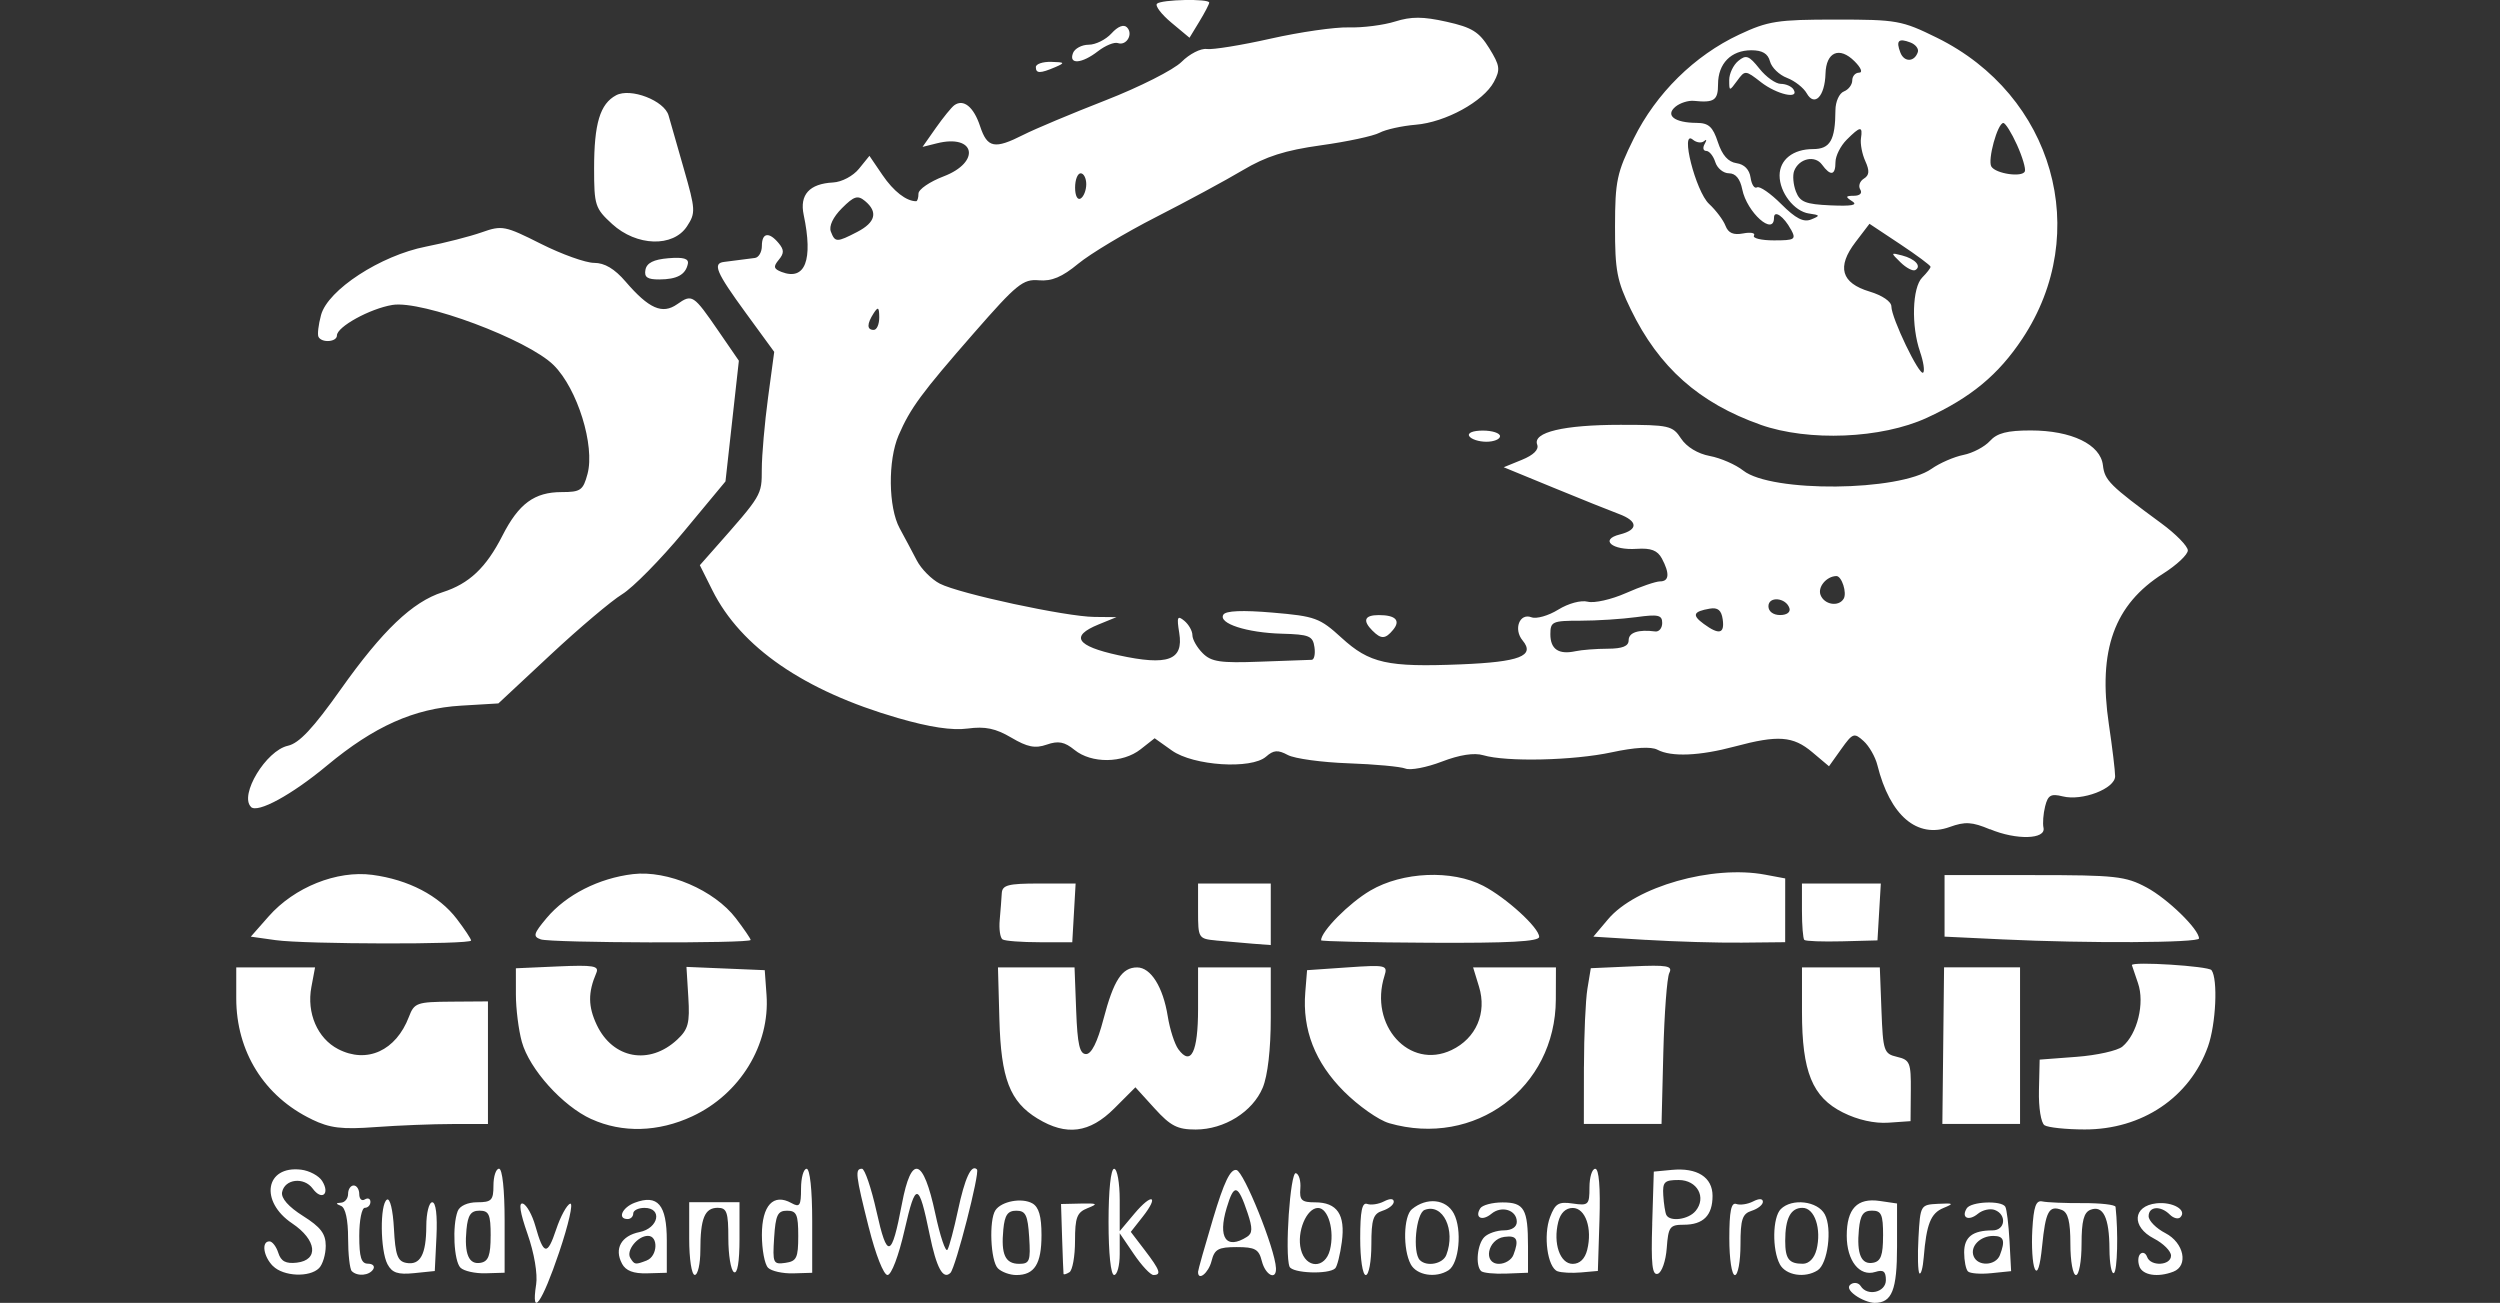 <?xml version="1.0" encoding="UTF-8" standalone="no"?>
<!-- Created with Inkscape (http://www.inkscape.org/) -->

<svg
   width="67.194mm"
   height="35.018mm"
   viewBox="0 0 67.194 35.018"
   version="1.1"
   id="svg2882"
   inkscape:version="1.1.2 (0a00cf5339, 2022-02-04)"
   sodipodi:docname="13.html"
   xmlns:inkscape="http://www.inkscape.org/namespaces/inkscape"
   xmlns:sodipodi="http://sodipodi.sourceforge.net/DTD/sodipodi-0.dtd"
   xmlns="http://www.w3.org/2000/svg"
   xmlns:svg="http://www.w3.org/2000/svg">
  <rect x="0" y="0" width="67.194" height="35.018" fill="#333333" stroke="none"/>
  <sodipodi:namedview
     id="namedview2884"
     pagecolor="#ffffff"
     bordercolor="#666666"
     borderopacity="1.0"
     inkscape:pageshadow="2"
     inkscape:pageopacity="0.0"
     inkscape:pagecheckerboard="0"
     inkscape:document-units="mm"
     showgrid="false"
     inkscape:zoom="3.9064574"
     inkscape:cx="126.07331"
     inkscape:cy="71.036229"
     inkscape:window-width="1920"
     inkscape:window-height="1016"
     inkscape:window-x="0"
     inkscape:window-y="0"
     inkscape:window-maximized="1"
     inkscape:current-layer="layer1"
     width="67.194mm" />
  <defs
     id="defs2879" />
  <g
     inkscape:label="Capa 1"
     inkscape:groupmode="layer"
     id="layer1"
     transform="translate(-40.247,-20.47)">
    <path
       id="path23659"
       style="fill:#ffffff;stroke-width:0.15"
       d="m 54.657,55 c 0.044,-0.288 -0.05,-0.847 -0.231,-1.364 -0.204,-0.583 -0.245,-0.855 -0.124,-0.815 0.1,0.033 0.25,0.303 0.334,0.6 0.222,0.789 0.322,0.806 0.559,0.094 0.117,-0.351 0.287,-0.663 0.377,-0.693 0.09,-0.03 -0.043,0.557 -0.296,1.306 -0.461,1.364 -0.76,1.786 -0.62,0.872 z m 35.457,0.286 c -0.179,-0.131 -0.219,-0.238 -0.114,-0.303 0.089,-0.055 0.205,-0.032 0.257,0.052 0.178,0.288 0.678,0.171 0.678,-0.158 0,-0.237 -0.068,-0.289 -0.285,-0.22 -0.423,0.134 -0.767,-0.302 -0.767,-0.972 0,-0.729 0.281,-1.025 0.888,-0.936 l 0.464,0.068 v 1.155 c 0,1.174 -0.136,1.516 -0.603,1.516 -0.133,0 -0.366,-0.091 -0.519,-0.203 z m 0.746,-1.603 c 0,-0.574 -0.045,-0.674 -0.301,-0.674 -0.231,0 -0.312,0.116 -0.349,0.503 -0.064,0.664 0.063,0.959 0.386,0.897 0.204,-0.039 0.263,-0.202 0.263,-0.725 z m -43.275,0.818 c -0.259,-0.259 -0.318,-0.666 -0.096,-0.666 0.077,0 0.184,0.139 0.238,0.309 0.073,0.229 0.203,0.297 0.499,0.263 0.598,-0.069 0.534,-0.613 -0.126,-1.055 -0.882,-0.592 -0.722,-1.558 0.239,-1.444 0.224,0.027 0.479,0.164 0.567,0.304 0.22,0.352 -0.011,0.538 -0.254,0.205 -0.235,-0.321 -0.754,-0.26 -0.823,0.096 -0.031,0.162 0.171,0.392 0.562,0.639 0.476,0.3 0.611,0.478 0.611,0.804 0,0.23 -0.081,0.5 -0.18,0.599 -0.255,0.255 -0.957,0.224 -1.237,-0.056 z m 2.118,0.136 c -0.055,-0.055 -0.1,-0.455 -0.1,-0.889 0,-0.491 -0.071,-0.818 -0.188,-0.865 -0.15,-0.061 -0.15,-0.078 0,-0.088 0.103,-0.007 0.188,-0.113 0.188,-0.237 0,-0.124 0.068,-0.225 0.15,-0.225 0.083,0 0.15,0.105 0.15,0.234 0,0.129 0.068,0.193 0.15,0.141 0.083,-0.051 0.15,-0.021 0.15,0.066 0,0.087 -0.068,0.159 -0.15,0.159 -0.083,0 -0.15,0.338 -0.15,0.751 0,0.58 0.053,0.751 0.234,0.751 0.129,0 0.193,0.068 0.141,0.15 -0.106,0.171 -0.427,0.199 -0.576,0.05 z M 50.662,54.45 c -0.196,-0.367 -0.207,-1.618 -0.015,-1.737 0.082,-0.051 0.162,0.281 0.188,0.779 0.037,0.709 0.097,0.877 0.328,0.921 0.379,0.072 0.539,-0.221 0.542,-0.99 0.001,-0.351 0.073,-0.639 0.16,-0.639 0.098,0 0.14,0.352 0.113,0.924 l -0.045,0.924 -0.556,0.057 c -0.435,0.044 -0.591,-0.008 -0.714,-0.238 z m 1.961,0.092 c -0.177,-0.177 -0.224,-1.13 -0.074,-1.52 0.054,-0.141 0.268,-0.238 0.526,-0.238 0.383,0 0.435,-0.054 0.435,-0.451 0,-0.248 0.068,-0.451 0.15,-0.451 0.089,0 0.15,0.566 0.15,1.398 v 1.398 l -0.511,0.015 c -0.281,0.008 -0.586,-0.06 -0.676,-0.151 z m 0.812,-0.858 c 0,-0.574 -0.045,-0.674 -0.301,-0.674 -0.231,0 -0.312,0.116 -0.349,0.503 -0.064,0.664 0.063,0.959 0.386,0.897 0.204,-0.039 0.263,-0.202 0.263,-0.725 z m 3.53,0.75 c -0.215,-0.402 -0.021,-0.75 0.472,-0.849 0.514,-0.103 0.624,-0.65 0.131,-0.65 -0.165,0 -0.301,0.068 -0.301,0.15 0,0.083 -0.068,0.15 -0.15,0.15 -0.283,0 -0.15,-0.31 0.188,-0.438 0.621,-0.234 0.864,0.052 0.864,1.015 v 0.867 l -0.529,0.015 c -0.369,0.01 -0.573,-0.068 -0.676,-0.26 z m 0.666,-0.087 c 0.292,-0.112 0.317,-0.66 0.031,-0.66 -0.277,0 -0.595,0.398 -0.473,0.595 0.113,0.183 0.13,0.186 0.443,0.066 z m 1.14,-0.585 V 52.783 h 0.676 0.676 v 0.986 c 0,0.619 -0.056,0.951 -0.15,0.893 -0.083,-0.051 -0.15,-0.461 -0.15,-0.911 0,-0.702 -0.04,-0.818 -0.285,-0.818 -0.351,0 -0.467,0.282 -0.467,1.14 0,0.365 -0.068,0.664 -0.15,0.664 -0.085,0 -0.15,-0.426 -0.15,-0.977 z m 2.119,0.781 c -0.091,-0.091 -0.165,-0.487 -0.165,-0.881 0,-0.793 0.309,-1.127 0.793,-0.857 0.224,0.125 0.259,0.072 0.259,-0.388 0,-0.293 0.068,-0.533 0.15,-0.533 0.089,0 0.15,0.566 0.15,1.398 v 1.398 l -0.511,0.015 c -0.281,0.008 -0.586,-0.06 -0.676,-0.151 z m 0.812,-0.856 c 0,-0.576 -0.045,-0.676 -0.301,-0.676 -0.253,0 -0.308,0.116 -0.347,0.726 -0.044,0.683 -0.026,0.723 0.301,0.676 0.304,-0.043 0.347,-0.133 0.347,-0.726 z m 1.897,-0.22 c -0.358,-1.427 -0.376,-1.584 -0.184,-1.584 0.074,0 0.25,0.517 0.391,1.149 0.288,1.295 0.406,1.259 0.683,-0.207 0.253,-1.339 0.573,-1.246 0.895,0.258 0.132,0.618 0.28,1.057 0.329,0.976 0.049,-0.081 0.174,-0.553 0.28,-1.049 0.186,-0.878 0.363,-1.259 0.513,-1.108 0.082,0.083 -0.573,2.639 -0.713,2.779 -0.197,0.197 -0.376,-0.132 -0.559,-1.027 -0.293,-1.427 -0.373,-1.442 -0.674,-0.126 -0.159,0.698 -0.354,1.211 -0.459,1.211 -0.104,0 -0.32,-0.55 -0.501,-1.272 z m 3.468,1.092 c -0.197,-0.197 -0.243,-1.298 -0.065,-1.561 0.163,-0.241 0.708,-0.343 0.991,-0.185 0.175,0.098 0.247,0.346 0.247,0.852 0,0.777 -0.187,1.075 -0.676,1.075 -0.174,0 -0.397,-0.081 -0.496,-0.18 z m 0.842,-0.834 c -0.038,-0.598 -0.094,-0.714 -0.346,-0.714 -0.231,0 -0.312,0.116 -0.349,0.503 -0.065,0.674 0.051,0.925 0.427,0.925 0.28,0 0.309,-0.076 0.268,-0.714 z m 0.923,0.986 c -0.005,-0.026 -0.021,-0.459 -0.038,-0.963 l -0.029,-0.917 0.526,-0.012 c 0.456,-0.01 0.481,0.007 0.188,0.123 -0.287,0.114 -0.338,0.247 -0.338,0.882 0,0.411 -0.068,0.789 -0.15,0.84 -0.083,0.051 -0.154,0.072 -0.158,0.046 z m 1.21,-1.399 c 0,-0.852 0.061,-1.428 0.15,-1.428 0.083,0 0.15,0.377 0.15,0.838 v 0.838 l 0.394,-0.469 c 0.476,-0.566 0.675,-0.491 0.223,0.084 l -0.319,0.405 0.377,0.494 c 0.41,0.537 0.454,0.665 0.232,0.665 -0.08,0 -0.316,-0.252 -0.526,-0.561 l -0.381,-0.561 v 0.561 c 0,0.309 -0.068,0.561 -0.15,0.561 -0.09,0 -0.15,-0.576 -0.15,-1.428 z m 2.405,1.345 c 0,-0.046 0.182,-0.691 0.404,-1.433 0.295,-0.985 0.465,-1.339 0.629,-1.307 0.199,0.038 1.038,2.119 1.062,2.636 0.016,0.343 -0.284,0.194 -0.38,-0.188 -0.08,-0.32 -0.181,-0.376 -0.676,-0.376 -0.495,0 -0.596,0.056 -0.676,0.376 -0.08,0.319 -0.362,0.547 -0.362,0.293 z m 1.317,-0.944 c 0.148,-0.094 0.152,-0.233 0.017,-0.636 -0.262,-0.782 -0.365,-0.808 -0.564,-0.142 -0.242,0.806 -0.012,1.133 0.547,0.778 z m 1.142,0.801 c -0.131,-0.342 0.02,-2.555 0.171,-2.512 0.083,0.023 0.137,0.209 0.12,0.413 -0.026,0.314 0.035,0.371 0.395,0.371 0.596,0 0.819,0.33 0.72,1.066 -0.045,0.337 -0.125,0.655 -0.177,0.707 -0.171,0.171 -1.16,0.135 -1.229,-0.046 z m 1.087,-0.45 c 0.129,-0.513 -0.045,-1.127 -0.32,-1.127 -0.311,0 -0.579,0.648 -0.461,1.116 0.13,0.518 0.652,0.526 0.781,0.011 z m 0.813,-0.313 c 0,-0.727 0.05,-0.972 0.188,-0.922 0.103,0.037 0.306,0.007 0.451,-0.068 0.162,-0.084 0.263,-0.08 0.263,0.01 0,0.08 -0.135,0.188 -0.301,0.241 -0.252,0.08 -0.301,0.227 -0.301,0.912 0,0.449 -0.068,0.817 -0.15,0.817 -0.085,0 -0.15,-0.43 -0.15,-0.989 z m 1.358,0.699 c -0.215,-0.401 -0.195,-1.293 0.032,-1.48 0.4,-0.328 0.919,-0.274 1.126,0.117 0.229,0.431 0.143,1.344 -0.144,1.526 -0.343,0.218 -0.855,0.135 -1.015,-0.164 z m 0.956,-0.248 c 0.259,-0.676 -0.09,-1.401 -0.583,-1.212 -0.231,0.089 -0.331,1.145 -0.127,1.349 0.186,0.186 0.618,0.102 0.71,-0.138 z m 0.934,0.43 c -0.156,-0.156 -0.101,-0.724 0.089,-0.913 0.099,-0.099 0.336,-0.18 0.526,-0.18 0.21,0 0.346,-0.09 0.346,-0.23 0,-0.316 -0.406,-0.445 -0.682,-0.216 -0.25,0.208 -0.458,0.108 -0.301,-0.145 0.054,-0.088 0.325,-0.16 0.6,-0.16 0.583,0 0.684,0.174 0.684,1.183 v 0.707 l -0.585,0.023 c -0.322,0.013 -0.626,-0.018 -0.676,-0.068 z m 0.869,-0.43 c 0.16,-0.417 0.1,-0.536 -0.247,-0.487 -0.449,0.064 -0.576,0.724 -0.139,0.724 0.162,0 0.336,-0.107 0.386,-0.238 z m 1.186,0.437 c -0.27,-0.105 -0.387,-0.965 -0.2,-1.458 0.139,-0.365 0.229,-0.419 0.611,-0.363 0.421,0.062 0.448,0.035 0.448,-0.434 0,-0.275 0.07,-0.5 0.156,-0.5 0.099,0 0.14,0.497 0.113,1.373 l -0.043,1.373 -0.451,0.04 c -0.248,0.022 -0.533,0.007 -0.634,-0.032 z m 0.798,-0.575 c 0.144,-0.575 -0.047,-1.127 -0.389,-1.127 -0.189,0 -0.329,0.135 -0.389,0.376 -0.144,0.575 0.047,1.127 0.389,1.127 0.189,0 0.329,-0.135 0.389,-0.376 z m 1.747,-0.699 0.043,-1.405 0.482,-0.046 c 0.684,-0.066 1.097,0.197 1.097,0.698 0,0.527 -0.249,0.776 -0.773,0.776 -0.376,0 -0.416,0.055 -0.458,0.627 -0.025,0.345 -0.133,0.656 -0.24,0.691 -0.151,0.05 -0.184,-0.247 -0.15,-1.341 z m 1.165,-0.345 c 0.303,-0.365 0.047,-0.834 -0.453,-0.834 -0.385,0 -0.436,0.051 -0.414,0.413 0.014,0.227 0.051,0.464 0.082,0.526 0.097,0.191 0.594,0.125 0.785,-0.106 z m 0.908,0.732 c 0,-0.727 0.05,-0.972 0.188,-0.922 0.103,0.037 0.306,0.007 0.451,-0.068 0.162,-0.084 0.263,-0.08 0.263,0.01 0,0.08 -0.135,0.188 -0.301,0.241 -0.252,0.08 -0.301,0.227 -0.301,0.912 0,0.449 -0.068,0.817 -0.15,0.817 -0.085,0 -0.15,-0.43 -0.15,-0.989 z m 1.358,0.699 c -0.211,-0.394 -0.197,-1.261 0.025,-1.483 0.3,-0.3 0.991,-0.218 1.183,0.141 0.204,0.38 0.081,1.331 -0.194,1.505 -0.343,0.218 -0.855,0.135 -1.015,-0.164 z m 0.985,-0.386 C 89.21,53.498 89.022,52.934 88.693,52.934 c -0.317,0 -0.464,0.281 -0.464,0.889 0,0.484 0.1,0.614 0.473,0.614 0.166,0 0.31,-0.148 0.367,-0.376 z m 2.767,0.629 c -0.041,-0.042 -0.053,-0.474 -0.026,-0.96 0.049,-0.876 0.054,-0.884 0.526,-0.908 0.422,-0.021 0.438,-0.009 0.143,0.113 -0.339,0.139 -0.455,0.431 -0.528,1.329 -0.022,0.277 -0.074,0.468 -0.116,0.426 z m 1.304,-0.051 c -0.056,-0.056 -0.102,-0.286 -0.102,-0.511 0,-0.416 0.227,-0.592 0.764,-0.592 0.341,0 0.388,-0.422 0.061,-0.548 -0.125,-0.048 -0.33,-0.002 -0.455,0.101 -0.25,0.208 -0.458,0.108 -0.301,-0.145 0.113,-0.183 0.929,-0.219 1.036,-0.045 0.039,0.063 0.09,0.479 0.114,0.924 l 0.043,0.809 -0.529,0.054 c -0.291,0.03 -0.575,0.009 -0.631,-0.047 z m 0.859,-0.44 c 0.15,-0.39 0.106,-0.514 -0.179,-0.514 -0.354,0 -0.629,0.283 -0.528,0.544 0.109,0.283 0.595,0.262 0.708,-0.031 z m 0.937,0.37 c -0.062,-0.134 -0.091,-0.607 -0.066,-1.052 0.036,-0.623 0.097,-0.797 0.27,-0.759 0.123,0.027 0.613,0.048 1.09,0.045 0.476,-0.002 0.871,0.043 0.877,0.101 0.075,0.679 0.049,1.721 -0.043,1.778 -0.065,0.04 -0.119,-0.252 -0.121,-0.65 -0.003,-0.838 -0.169,-1.18 -0.509,-1.05 -0.18,0.069 -0.241,0.3 -0.241,0.924 0,0.457 -0.068,0.831 -0.15,0.831 -0.083,0 -0.15,-0.374 -0.15,-0.831 0,-0.611 -0.062,-0.855 -0.232,-0.92 -0.344,-0.132 -0.434,0.033 -0.528,0.974 -0.054,0.544 -0.126,0.764 -0.197,0.609 z m 2.813,-0.064 c -0.049,-0.128 -0.038,-0.28 0.025,-0.338 0.063,-0.058 0.144,-0.022 0.181,0.082 0.094,0.264 0.643,0.235 0.643,-0.034 0,-0.122 -0.207,-0.329 -0.46,-0.46 -0.61,-0.315 -0.571,-0.874 0.065,-0.946 0.438,-0.05 0.838,0.182 0.645,0.375 -0.058,0.058 -0.185,0.025 -0.283,-0.073 -0.247,-0.247 -0.569,-0.222 -0.569,0.044 0,0.122 0.203,0.327 0.451,0.455 0.499,0.258 0.627,0.877 0.213,1.036 -0.418,0.16 -0.821,0.098 -0.913,-0.141 z M 48.626,50.554 c -1.277,-0.614 -2.029,-1.82 -2.029,-3.252 v -0.831 h 1.059 1.059 l -0.099,0.529 c -0.131,0.697 0.164,1.38 0.719,1.667 0.774,0.401 1.556,0.044 1.903,-0.868 0.143,-0.376 0.212,-0.4 1.138,-0.407 l 0.986,-0.007 v 1.648 1.648 h -0.954 c -0.525,0 -1.455,0.037 -2.067,0.082 -0.906,0.067 -1.224,0.029 -1.714,-0.207 z m 7.515,-0.005 c -0.773,-0.352 -1.664,-1.342 -1.868,-2.076 -0.088,-0.316 -0.16,-0.89 -0.16,-1.276 l -5.68e-4,-0.702 1.129,-0.05 c 0.958,-0.042 1.115,-0.015 1.033,0.176 -0.226,0.527 -0.222,0.902 0.013,1.398 0.432,0.91 1.415,1.089 2.162,0.393 0.297,-0.277 0.341,-0.444 0.298,-1.139 l -0.05,-0.815 1.052,0.044 1.052,0.044 0.048,0.666 c 0.096,1.342 -0.713,2.665 -1.995,3.262 -0.914,0.426 -1.883,0.452 -2.711,0.075 z m 11.993,-0.014 c -0.745,-0.455 -0.983,-1.073 -1.026,-2.669 l -0.038,-1.395 h 1.029 1.029 l 0.044,1.165 c 0.034,0.906 0.093,1.165 0.266,1.165 0.145,0 0.306,-0.322 0.466,-0.934 0.275,-1.05 0.498,-1.395 0.906,-1.395 0.368,0 0.697,0.526 0.823,1.312 0.056,0.35 0.184,0.749 0.285,0.887 0.34,0.465 0.53,0.077 0.53,-1.081 v -1.118 h 0.977 0.977 v 1.357 c 0,0.841 -0.082,1.554 -0.216,1.875 -0.271,0.649 -1.032,1.124 -1.801,1.125 -0.491,4.5e-4 -0.676,-0.094 -1.105,-0.567 l -0.516,-0.568 -0.568,0.568 c -0.662,0.662 -1.288,0.745 -2.061,0.273 z m 9.446,0.122 c -0.277,-0.08 -0.822,-0.463 -1.21,-0.851 -0.778,-0.778 -1.122,-1.659 -1.04,-2.666 l 0.048,-0.594 1.088,-0.075 c 1.035,-0.071 1.083,-0.06 0.993,0.225 -0.423,1.329 0.667,2.538 1.802,1.997 0.661,-0.315 0.956,-0.997 0.738,-1.705 l -0.158,-0.516 h 1.113 1.113 l -0.003,0.864 c -0.009,2.378 -2.178,3.986 -4.483,3.322 z m 17.619,0.057 c -0.095,-0.062 -0.161,-0.47 -0.15,-0.937 l 0.019,-0.827 0.992,-0.075 c 0.546,-0.041 1.1,-0.165 1.232,-0.275 0.401,-0.334 0.606,-1.168 0.419,-1.706 -0.09,-0.258 -0.164,-0.476 -0.164,-0.484 -0.002,-0.104 2.059,0.026 2.14,0.135 0.176,0.239 0.12,1.452 -0.095,2.054 -0.489,1.368 -1.773,2.231 -3.314,2.228 -0.5,-8.3e-4 -0.986,-0.052 -1.079,-0.113 z m -12.379,-1.576 c 0.001,-0.847 0.043,-1.789 0.093,-2.093 l 0.091,-0.552 1.111,-0.049 c 0.948,-0.042 1.095,-0.016 0.999,0.177 -0.062,0.124 -0.134,1.088 -0.161,2.142 l -0.048,1.916 h -1.044 -1.044 l 0.002,-1.541 z m 6.962,1.234 C 88.958,49.96 88.68,49.278 88.68,47.67 V 46.471 h 1.046 1.046 l 0.044,1.158 c 0.042,1.096 0.064,1.163 0.42,1.247 0.345,0.081 0.375,0.155 0.369,0.908 l -0.007,0.82 -0.594,0.041 c -0.374,0.026 -0.827,-0.075 -1.221,-0.273 z m 2.694,-1.798 0.023,-2.104 h 1.021 1.021 v 2.104 2.104 H 93.497 92.453 Z M 47.657,45.739 46.988,45.645 47.468,45.1 c 0.69,-0.784 1.834,-1.242 2.785,-1.116 0.972,0.129 1.793,0.557 2.272,1.185 0.211,0.277 0.384,0.538 0.384,0.58 0,0.11 -4.462,0.102 -5.252,-0.01 z m 7.125,-0.021 c -0.218,-0.076 -0.197,-0.152 0.159,-0.576 0.525,-0.624 1.401,-1.069 2.319,-1.178 0.929,-0.11 2.188,0.431 2.766,1.188 0.218,0.286 0.397,0.548 0.397,0.582 -5.2e-5,0.097 -5.364,0.081 -5.642,-0.016 z m 12.412,0.002 c -0.065,-0.041 -0.1,-0.278 -0.077,-0.526 0.022,-0.248 0.047,-0.569 0.055,-0.714 0.013,-0.222 0.168,-0.263 1,-0.263 h 0.985 l -0.045,0.789 -0.045,0.789 h -0.877 c -0.482,0 -0.93,-0.034 -0.995,-0.075 z m 5.742,0.028 c -0.479,-0.046 -0.488,-0.062 -0.488,-0.789 v -0.742 h 0.977 0.977 v 0.827 0.827 l -0.488,-0.037 c -0.269,-0.021 -0.708,-0.059 -0.977,-0.085 z m 2.818,-0.005 c -4.5e-5,-0.241 0.753,-1.002 1.325,-1.337 0.865,-0.508 2.196,-0.564 3.034,-0.128 0.622,0.324 1.503,1.128 1.503,1.373 0,0.125 -0.814,0.169 -2.931,0.158 -1.612,-0.008 -2.931,-0.038 -2.931,-0.066 z m 8.732,-0.011 -1.413,-0.087 0.395,-0.468 c 0.739,-0.876 2.806,-1.463 4.22,-1.198 l 0.541,0.101 -4.49e-4,0.857 -4.54e-4,0.857 -1.164,0.012 c -0.64,0.007 -1.8,-0.027 -2.577,-0.075 z m 4.256,5.6e-4 c -0.034,-0.034 -0.063,-0.389 -0.063,-0.789 v -0.726 h 1.06 1.06 l -0.045,0.764 -0.045,0.764 -0.952,0.025 c -0.524,0.013 -0.98,-0.003 -1.014,-0.038 z m 5.348,-0.013 -1.578,-0.075 v -0.827 -0.827 h 2.405 c 2.192,0 2.46,0.029 3.025,0.332 0.565,0.302 1.409,1.124 1.409,1.371 -2.22e-4,0.119 -3.001,0.134 -5.26,0.026 z m -0.357,-2.958 c -0.483,-0.203 -0.668,-0.214 -1.083,-0.064 -0.878,0.318 -1.605,-0.305 -1.944,-1.664 -0.055,-0.221 -0.222,-0.513 -0.371,-0.647 -0.253,-0.229 -0.292,-0.215 -0.6,0.217 l -0.329,0.462 -0.45,-0.379 c -0.516,-0.435 -0.921,-0.464 -2.08,-0.153 -0.949,0.255 -1.709,0.286 -2.082,0.087 -0.166,-0.089 -0.607,-0.064 -1.23,0.07 -1.033,0.222 -2.828,0.262 -3.451,0.078 -0.244,-0.072 -0.634,-0.012 -1.113,0.172 -0.406,0.156 -0.845,0.24 -0.977,0.187 -0.132,-0.053 -0.823,-0.117 -1.535,-0.142 -0.713,-0.025 -1.445,-0.125 -1.628,-0.223 -0.266,-0.143 -0.382,-0.134 -0.583,0.043 -0.395,0.349 -1.954,0.248 -2.532,-0.163 l -0.464,-0.33 -0.379,0.298 c -0.48,0.377 -1.319,0.385 -1.774,0.016 -0.271,-0.22 -0.436,-0.251 -0.747,-0.143 -0.312,0.109 -0.519,0.068 -0.953,-0.188 -0.421,-0.248 -0.702,-0.307 -1.171,-0.244 -0.417,0.056 -1.024,-0.035 -1.878,-0.283 -2.52,-0.73 -4.22,-1.901 -4.985,-3.433 l -0.337,-0.674 0.371,-0.42 c 1.309,-1.482 1.292,-1.453 1.294,-2.162 0.001,-0.38 0.077,-1.244 0.168,-1.921 l 0.166,-1.231 -0.767,-1.051 c -0.795,-1.09 -0.897,-1.33 -0.579,-1.367 0.103,-0.012 0.289,-0.036 0.413,-0.053 0.124,-0.017 0.31,-0.041 0.413,-0.053 0.103,-0.012 0.188,-0.158 0.188,-0.323 0,-0.357 0.191,-0.388 0.451,-0.075 0.149,0.179 0.149,0.272 0.002,0.449 -0.151,0.182 -0.137,0.242 0.077,0.325 0.634,0.243 0.851,-0.317 0.594,-1.534 -0.115,-0.542 0.154,-0.838 0.789,-0.871 0.234,-0.012 0.54,-0.174 0.697,-0.369 l 0.281,-0.347 0.351,0.516 c 0.297,0.437 0.64,0.704 0.904,0.704 0.035,0 0.063,-0.092 0.063,-0.205 0,-0.113 0.304,-0.321 0.676,-0.463 1.008,-0.385 0.852,-1.148 -0.183,-0.888 l -0.384,0.096 0.358,-0.51 c 0.197,-0.28 0.42,-0.554 0.495,-0.609 0.248,-0.18 0.523,0.043 0.694,0.563 0.194,0.587 0.387,0.625 1.166,0.23 0.307,-0.156 1.302,-0.573 2.211,-0.928 0.909,-0.355 1.827,-0.819 2.039,-1.032 0.212,-0.213 0.517,-0.368 0.676,-0.345 0.16,0.023 0.933,-0.102 1.718,-0.279 0.785,-0.177 1.732,-0.313 2.104,-0.302 0.372,0.011 0.93,-0.061 1.24,-0.158 0.436,-0.137 0.749,-0.136 1.384,0.006 0.685,0.153 0.874,0.271 1.147,0.712 0.288,0.467 0.303,0.572 0.125,0.905 -0.282,0.526 -1.301,1.085 -2.102,1.151 -0.371,0.031 -0.809,0.128 -0.973,0.216 -0.164,0.088 -0.873,0.24 -1.574,0.337 -0.963,0.134 -1.477,0.298 -2.101,0.669 -0.455,0.271 -1.503,0.837 -2.33,1.259 -0.827,0.422 -1.768,0.987 -2.092,1.254 -0.434,0.359 -0.713,0.476 -1.059,0.446 -0.425,-0.037 -0.593,0.1 -1.741,1.413 -1.419,1.624 -1.711,2.021 -2.028,2.753 -0.291,0.673 -0.277,1.938 0.028,2.499 0.135,0.248 0.343,0.638 0.462,0.867 0.119,0.229 0.398,0.509 0.618,0.622 0.525,0.27 3.39,0.887 4.152,0.894 l 0.595,0.006 -0.482,0.197 c -0.77,0.314 -0.6,0.579 0.532,0.826 1.336,0.291 1.757,0.137 1.638,-0.598 -0.07,-0.431 -0.05,-0.48 0.136,-0.327 0.12,0.1 0.218,0.274 0.218,0.388 0,0.114 0.124,0.331 0.276,0.483 0.232,0.233 0.474,0.268 1.541,0.228 0.696,-0.026 1.32,-0.049 1.388,-0.05 0.068,-8.3e-4 0.102,-0.155 0.075,-0.341 -0.043,-0.301 -0.14,-0.341 -0.875,-0.361 -0.946,-0.026 -1.718,-0.277 -1.573,-0.512 0.065,-0.106 0.513,-0.124 1.324,-0.055 1.146,0.098 1.266,0.142 1.851,0.676 0.754,0.689 1.228,0.795 3.208,0.715 1.58,-0.064 2.004,-0.228 1.659,-0.643 -0.25,-0.301 -0.081,-0.745 0.237,-0.623 0.133,0.051 0.457,-0.041 0.72,-0.204 0.275,-0.17 0.614,-0.261 0.795,-0.214 0.174,0.045 0.635,-0.059 1.026,-0.232 0.391,-0.173 0.803,-0.314 0.917,-0.314 0.247,0 0.263,-0.214 0.049,-0.615 -0.117,-0.218 -0.292,-0.286 -0.676,-0.26 -0.662,0.045 -1.006,-0.248 -0.455,-0.386 0.503,-0.126 0.492,-0.36 -0.027,-0.552 -0.227,-0.084 -1.016,-0.401 -1.753,-0.704 l -1.34,-0.551 0.49,-0.2 c 0.312,-0.127 0.461,-0.275 0.41,-0.408 -0.128,-0.332 0.71,-0.532 2.237,-0.532 1.308,0 1.402,0.021 1.63,0.369 0.147,0.224 0.449,0.408 0.77,0.468 0.291,0.054 0.697,0.231 0.902,0.393 0.757,0.595 4.192,0.563 5.06,-0.048 0.22,-0.155 0.606,-0.323 0.857,-0.373 0.251,-0.05 0.571,-0.219 0.712,-0.375 0.193,-0.213 0.464,-0.283 1.097,-0.283 1.097,3e-4 1.876,0.376 1.94,0.936 0.047,0.406 0.181,0.54 1.568,1.559 0.393,0.288 0.714,0.617 0.714,0.729 0,0.113 -0.298,0.393 -0.662,0.623 -1.317,0.833 -1.757,2.055 -1.46,4.053 0.092,0.621 0.168,1.248 0.168,1.394 0,0.333 -0.886,0.673 -1.41,0.541 -0.315,-0.079 -0.396,-0.033 -0.471,0.267 -0.05,0.199 -0.07,0.46 -0.044,0.578 0.068,0.313 -0.732,0.334 -1.437,0.038 z M 83.457,37.906 c 0.4,-0.002 0.564,-0.068 0.564,-0.227 0,-0.209 0.261,-0.296 0.714,-0.237 0.103,0.013 0.188,-0.089 0.188,-0.228 0,-0.214 -0.107,-0.238 -0.697,-0.157 -0.384,0.052 -1.06,0.096 -1.503,0.096 -0.752,0 -0.806,0.024 -0.806,0.363 0,0.404 0.223,0.555 0.676,0.457 0.165,-0.036 0.554,-0.066 0.864,-0.067 z m 3.092,-0.791 c -0.035,-0.244 -0.131,-0.324 -0.349,-0.286 -0.446,0.077 -0.483,0.174 -0.159,0.411 0.413,0.302 0.563,0.265 0.508,-0.125 z m 1.793,-0.301 c -0.095,-0.284 -0.564,-0.325 -0.564,-0.049 0,0.139 0.129,0.236 0.313,0.236 0.184,0 0.287,-0.078 0.251,-0.188 z m 1.457,-0.249 c 0.097,-0.156 -0.05,-0.616 -0.196,-0.612 -0.265,0.007 -0.506,0.295 -0.424,0.509 0.1,0.261 0.483,0.325 0.619,0.104 z M 63.879,28.999 c -0.002,-0.273 -0.03,-0.295 -0.148,-0.113 -0.188,0.291 -0.188,0.451 0,0.451 0.083,0 0.149,-0.152 0.148,-0.338 z m -0.591,-2.296 c 0.492,-0.255 0.563,-0.536 0.209,-0.83 -0.197,-0.163 -0.296,-0.133 -0.622,0.194 -0.237,0.237 -0.353,0.481 -0.297,0.627 0.113,0.294 0.157,0.295 0.71,0.009 z m 6.155,-1.283 c 0,-0.16 -0.068,-0.292 -0.15,-0.292 -0.083,0 -0.15,0.173 -0.15,0.385 0,0.218 0.065,0.344 0.15,0.292 0.083,-0.051 0.15,-0.224 0.15,-0.385 z M 46.992,42.156 c -0.317,-0.317 0.405,-1.512 0.993,-1.642 0.302,-0.067 0.677,-0.467 1.419,-1.514 1.123,-1.585 1.93,-2.355 2.739,-2.613 0.714,-0.228 1.169,-0.658 1.606,-1.516 0.44,-0.865 0.862,-1.175 1.595,-1.175 0.509,0 0.576,-0.048 0.694,-0.488 0.203,-0.76 -0.27,-2.285 -0.907,-2.921 -0.689,-0.689 -3.538,-1.753 -4.338,-1.621 -0.605,0.1 -1.49,0.588 -1.49,0.82 0,0.176 -0.403,0.208 -0.495,0.04 -0.034,-0.062 -0.003,-0.327 0.068,-0.59 0.184,-0.676 1.598,-1.598 2.821,-1.838 0.509,-0.1 1.183,-0.273 1.498,-0.384 0.546,-0.193 0.622,-0.178 1.59,0.309 0.559,0.281 1.203,0.512 1.43,0.512 0.283,0 0.551,0.159 0.846,0.503 0.628,0.73 0.988,0.888 1.386,0.609 0.403,-0.282 0.435,-0.262 1.109,0.718 l 0.55,0.8 -0.18,1.622 -0.18,1.622 -1.126,1.356 c -0.619,0.746 -1.363,1.5 -1.652,1.677 -0.289,0.177 -1.156,0.909 -1.926,1.628 l -1.4,1.306 -1.005,0.06 c -1.26,0.075 -2.335,0.556 -3.603,1.611 -0.946,0.788 -1.865,1.288 -2.042,1.112 z M 77.137,37.423 c -0.275,-0.275 -0.217,-0.421 0.17,-0.421 0.452,0 0.592,0.146 0.381,0.399 -0.206,0.249 -0.32,0.253 -0.551,0.021 z m 2.6,-5.23 c -0.054,-0.088 0.099,-0.15 0.367,-0.15 0.253,0 0.46,0.068 0.46,0.15 0,0.083 -0.165,0.15 -0.367,0.15 -0.202,0 -0.409,-0.068 -0.46,-0.15 z m 7.827,-0.308 c -1.65,-0.583 -2.729,-1.542 -3.484,-3.096 -0.374,-0.769 -0.427,-1.049 -0.425,-2.232 0.002,-1.228 0.049,-1.446 0.504,-2.365 0.6,-1.213 1.632,-2.23 2.834,-2.793 0.776,-0.364 1.027,-0.403 2.591,-0.403 1.649,0 1.779,0.023 2.721,0.487 3.136,1.544 4.187,5.243 2.298,8.09 -0.644,0.97 -1.382,1.582 -2.567,2.127 -1.218,0.561 -3.181,0.642 -4.472,0.186 z m 4.289,-1.962 c -0.24,-0.688 -0.21,-1.725 0.058,-1.993 0.124,-0.124 0.225,-0.255 0.225,-0.29 0,-0.035 -0.369,-0.31 -0.821,-0.61 l -0.821,-0.545 -0.376,0.493 c -0.509,0.667 -0.385,1.1 0.381,1.329 0.34,0.102 0.584,0.269 0.584,0.4 0,0.31 0.754,1.879 0.855,1.778 0.045,-0.045 0.006,-0.298 -0.086,-0.562 z m -0.522,-2.399 c -0.271,-0.264 -0.27,-0.269 0.04,-0.188 0.353,0.092 0.532,0.291 0.354,0.393 -0.063,0.036 -0.241,-0.056 -0.394,-0.205 z m -2.948,-0.884 c -0.189,-0.352 -0.455,-0.539 -0.455,-0.318 0,0.508 -0.729,-0.143 -0.853,-0.761 -0.057,-0.285 -0.179,-0.433 -0.358,-0.433 -0.149,0 -0.315,-0.135 -0.367,-0.301 -0.052,-0.165 -0.162,-0.301 -0.244,-0.301 -0.082,0 -0.1,-0.085 -0.041,-0.188 0.059,-0.103 0.053,-0.138 -0.015,-0.076 -0.068,0.061 -0.205,0.044 -0.304,-0.039 -0.351,-0.291 0.076,1.394 0.438,1.729 0.184,0.17 0.382,0.434 0.44,0.586 0.076,0.197 0.213,0.256 0.476,0.206 0.203,-0.039 0.334,-0.013 0.29,0.058 -0.044,0.071 0.197,0.129 0.536,0.129 0.563,0 0.602,-0.025 0.459,-0.292 z m 0.485,-0.431 c -0.398,-0.058 -0.79,-0.565 -0.79,-1.021 0,-0.425 0.362,-0.711 0.899,-0.711 0.46,0 0.598,-0.239 0.602,-1.044 0.001,-0.231 0.103,-0.457 0.227,-0.505 0.124,-0.048 0.225,-0.181 0.225,-0.296 0,-0.115 0.083,-0.209 0.184,-0.209 0.105,0 0.052,-0.132 -0.123,-0.306 -0.405,-0.405 -0.764,-0.252 -0.78,0.334 -0.017,0.609 -0.295,0.899 -0.505,0.527 -0.084,-0.149 -0.323,-0.336 -0.531,-0.415 -0.208,-0.079 -0.413,-0.278 -0.456,-0.443 -0.055,-0.209 -0.205,-0.299 -0.501,-0.299 -0.545,0 -0.895,0.357 -0.895,0.913 0,0.432 -0.103,0.503 -0.648,0.447 -0.15,-0.015 -0.373,0.055 -0.496,0.157 -0.282,0.234 -0.025,0.432 0.568,0.435 0.324,0.002 0.435,0.103 0.572,0.519 0.115,0.35 0.277,0.532 0.5,0.564 0.21,0.03 0.347,0.171 0.378,0.387 0.027,0.187 0.104,0.306 0.173,0.263 0.069,-0.042 0.362,0.16 0.651,0.449 0.389,0.389 0.599,0.497 0.804,0.414 0.25,-0.101 0.245,-0.117 -0.06,-0.161 z m -1.291,-3.531 c -0.419,-0.325 -0.428,-0.325 -0.639,-0.038 -0.21,0.287 -0.214,0.286 -0.214,-0.019 0,-0.171 0.109,-0.402 0.243,-0.513 0.21,-0.174 0.288,-0.146 0.569,0.207 0.179,0.225 0.438,0.409 0.575,0.409 0.137,0 0.29,0.068 0.341,0.15 0.171,0.276 -0.445,0.138 -0.876,-0.196 z m 2.454,3.203 c -0.191,-0.124 -0.184,-0.147 0.046,-0.149 0.161,-8.3e-4 0.23,-0.07 0.169,-0.169 -0.057,-0.092 -0.014,-0.222 0.095,-0.29 0.15,-0.092 0.16,-0.209 0.041,-0.472 -0.087,-0.192 -0.139,-0.467 -0.117,-0.612 0.051,-0.338 -0.016,-0.331 -0.384,0.037 -0.165,0.165 -0.301,0.436 -0.301,0.601 0,0.36 -0.131,0.385 -0.363,0.067 -0.192,-0.262 -0.62,-0.164 -0.748,0.171 -0.045,0.118 -0.024,0.367 0.047,0.552 0.109,0.284 0.257,0.343 0.935,0.373 0.567,0.025 0.739,-0.007 0.58,-0.11 z m 4.428,-1.517 c -0.146,-0.323 -0.311,-0.588 -0.367,-0.588 -0.155,0 -0.429,0.999 -0.322,1.171 0.12,0.194 0.828,0.296 0.9,0.131 0.03,-0.069 -0.065,-0.391 -0.211,-0.714 z m -2.665,-2.495 c 0.029,-0.088 -0.061,-0.204 -0.2,-0.257 -0.32,-0.123 -0.393,-0.05 -0.27,0.27 0.102,0.266 0.38,0.259 0.47,-0.013 z m -34.199,5.852 c 0.035,-0.184 0.219,-0.277 0.615,-0.31 0.405,-0.034 0.554,0.009 0.525,0.15 -0.06,0.292 -0.29,0.418 -0.766,0.42 -0.324,0.002 -0.412,-0.06 -0.374,-0.261 z m -0.896,-1.231 c -0.457,-0.418 -0.484,-0.501 -0.484,-1.493 0,-1.207 0.159,-1.735 0.591,-1.966 0.389,-0.208 1.3,0.143 1.411,0.544 0.042,0.152 0.227,0.799 0.411,1.437 0.314,1.093 0.319,1.182 0.084,1.541 -0.373,0.569 -1.355,0.539 -2.012,-0.062 z m 11.389,-4.217 c 0,-0.083 0.186,-0.146 0.413,-0.14 0.366,0.009 0.379,0.025 0.113,0.14 -0.411,0.176 -0.526,0.176 -0.526,0 z m 0.998,-0.376 c 0.048,-0.124 0.238,-0.225 0.423,-0.225 0.185,0 0.46,-0.137 0.612,-0.304 0.171,-0.189 0.329,-0.251 0.416,-0.163 0.177,0.177 -0.012,0.504 -0.245,0.423 -0.096,-0.033 -0.335,0.065 -0.533,0.218 -0.435,0.338 -0.793,0.366 -0.673,0.053 z m 2.644,-0.819 c -0.268,-0.224 -0.442,-0.452 -0.386,-0.508 0.114,-0.114 1.404,-0.141 1.404,-0.029 0,0.039 -0.119,0.268 -0.265,0.508 l -0.265,0.436 z" />
  </g>
</svg>
